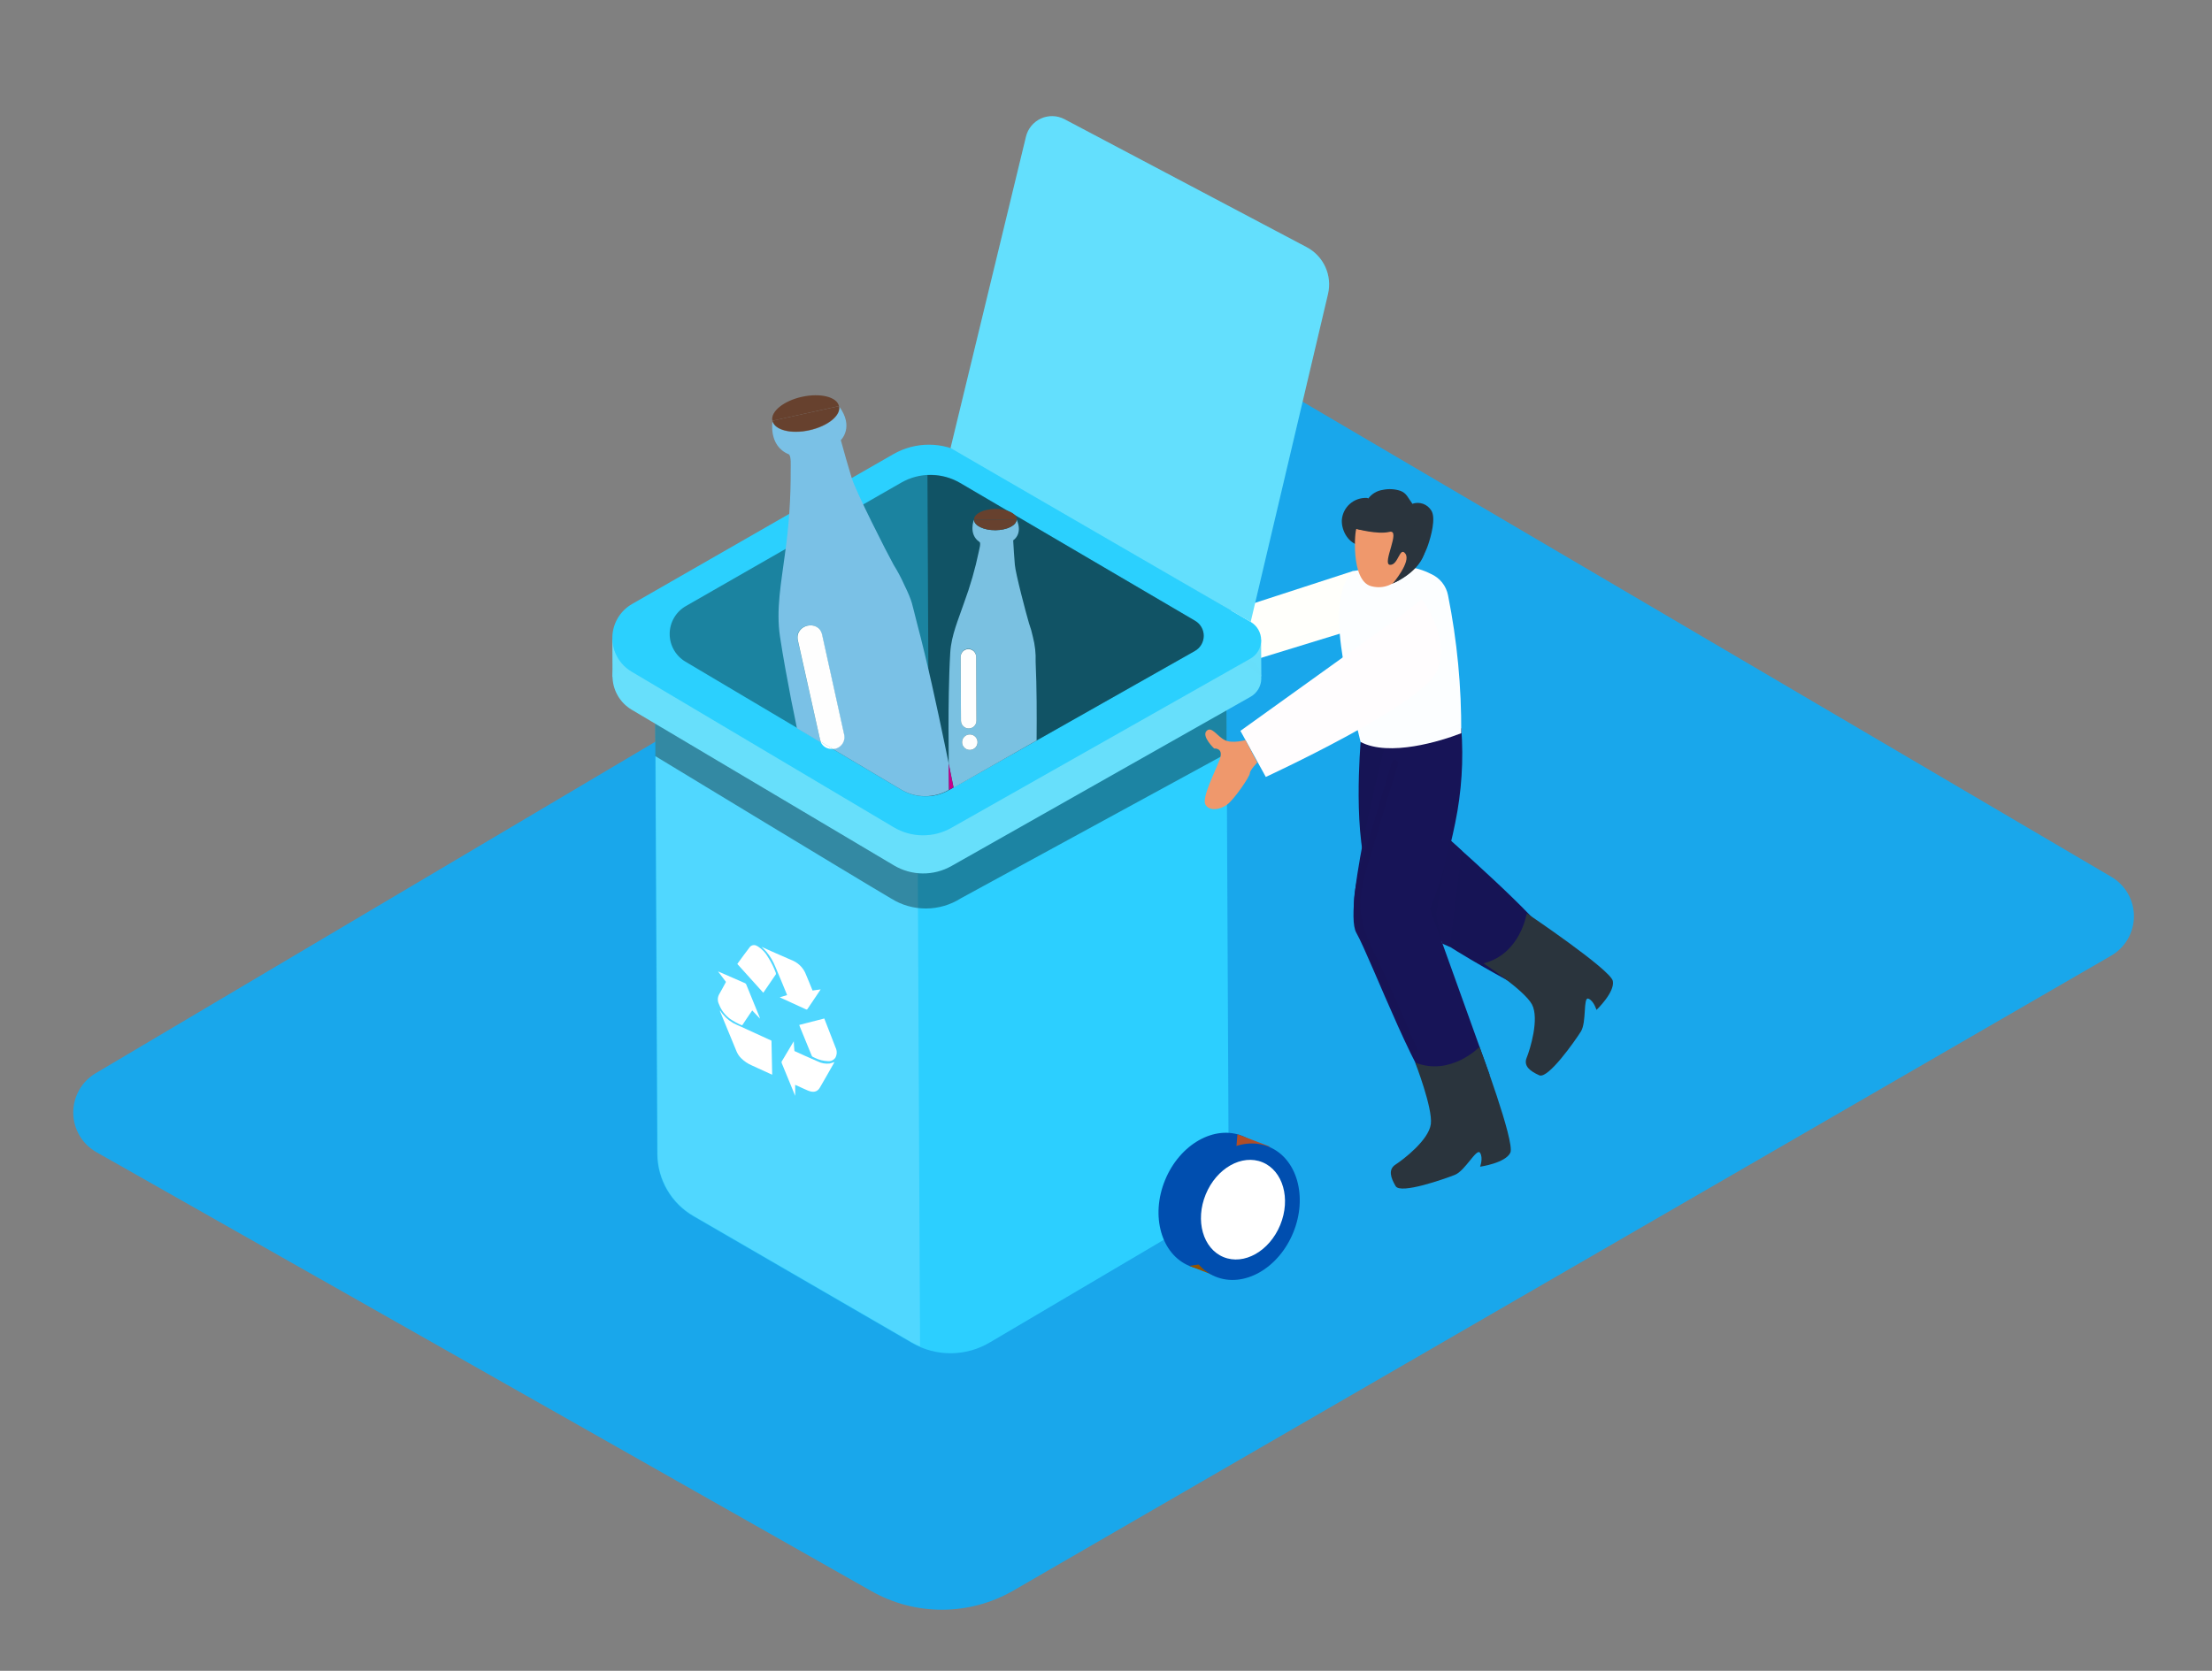 <svg width="589" height="445" viewBox="0 0 589 445" fill="none" xmlns="http://www.w3.org/2000/svg">
<rect x="0" y="0" width="589" height="445" fill="#808080" stroke="none"/>
<path d="M562.113 254.553L269.87 423.607C264.131 426.932 257.621 428.698 250.988 428.729C244.355 428.761 237.829 427.057 232.058 423.787L25.671 306.864C23.817 305.816 22.271 304.298 21.189 302.464C20.107 300.629 19.527 298.542 19.506 296.413C19.486 294.283 20.026 292.185 21.073 290.33C22.119 288.475 23.635 286.928 25.468 285.844L330.863 104.908C332.728 103.795 334.857 103.202 337.028 103.192C339.2 103.182 341.334 103.754 343.209 104.849L562.188 233.532C564.028 234.605 565.554 236.142 566.611 237.991C567.669 239.84 568.222 241.934 568.214 244.064C568.207 246.194 567.639 248.284 566.568 250.125C565.497 251.966 563.96 253.493 562.113 254.553Z" fill="#19A7EB"/>
<path d="M362.315 197.53C362.315 197.53 359.982 223.872 364.992 234.526C370.001 245.181 407.042 264.11 407.042 264.11C407.042 264.11 413.151 253.841 412.108 249.721C411.064 245.601 383.933 221.812 383.933 221.812L383.801 194.02" fill="#161455"/>
<path d="M389.111 193.98C389.741 202.404 389.195 210.874 387.49 219.148C385.922 226.987 383.682 234.676 380.797 242.131L396.629 286.218C396.629 286.218 388.907 292.779 383.948 292.686C378.989 292.592 365.091 255.356 361.152 248.427C357.213 241.497 369.934 194.071 369.934 194.071" fill="#171457"/>
<path d="M360.256 152.09L312.028 167.766L315.779 181.353L363.835 166.599" fill="#FFFFFB"/>
<path d="M372.781 183.642C373.824 183.569 374.862 183.471 375.895 183.349C372.657 169.79 362.919 139.951 361.266 182.995C365.052 183.771 368.931 183.989 372.781 183.642Z" fill="#35406E"/>
<path d="M385.579 158.567C385.341 157.321 384.805 156.152 384.015 155.159C383.226 154.166 382.207 153.381 381.046 152.869C378.948 151.798 376.667 151.129 374.322 150.897C369.605 150.939 364.898 151.338 360.241 152.09C354.419 158.13 356.939 171.4 358.07 178.431C359.124 184.906 360.763 191.233 362.286 197.603C369.882 201.648 383.686 197.399 389.088 195.282C389.172 182.956 387.996 170.654 385.579 158.567Z" fill="#FCFEFF"/>
<path d="M381.112 135.959C380.6 135.129 379.819 134.499 378.899 134.176C377.979 133.853 376.975 133.856 376.057 134.184C376.03 134.1 375.991 134.021 375.939 133.95C374.938 132.653 374.566 131.353 372.91 130.732C371.381 130.225 369.744 130.137 368.169 130.476C366.644 130.705 365.271 131.526 364.348 132.762C364.229 132.672 364.086 132.622 363.938 132.617C362.282 132.54 360.662 133.111 359.422 134.21C358.181 135.309 357.418 136.848 357.295 138.5C357.163 141.426 359.139 144.781 362.081 145.25C363.459 145.885 364.957 146.217 366.474 146.224C366.79 146.211 367.096 146.116 367.363 145.947C367.63 145.779 367.847 145.543 367.994 145.264C368.141 144.984 368.212 144.671 368.2 144.356C368.187 144.041 368.092 143.734 367.924 143.467L368.157 143.349L368.319 143.436C368.531 143.738 368.85 143.949 369.211 144.026C369.572 144.103 369.949 144.04 370.266 143.851L370.529 143.733C370.904 143.674 371.272 143.574 371.625 143.435L372.021 143.609L371.847 144.019C371.716 144.367 371.703 144.749 371.811 145.106C371.918 145.462 372.14 145.773 372.441 145.991C372.744 146.165 373.077 146.278 373.423 146.323C372.572 147.379 371.497 148.234 370.275 148.824C368.582 149.491 369.309 151.755 370.773 151.996C370.015 152.468 369.986 155.774 370.862 155.375C373.062 154.412 375.036 153 376.658 151.229C378.279 149.458 379.512 147.367 380.278 145.091C380.999 142.952 382.424 137.971 381.112 135.959Z" fill="#2A343D"/>
<path d="M361.197 140.866C360.787 140.751 359.507 154.683 365.132 156.134C372.22 157.958 375.706 149.633 375.706 149.633C375.706 149.633 377.344 143.393 373.046 140.868C368.748 138.343 366.265 142.261 361.197 140.866Z" fill="#EF986C"/>
<path d="M361.197 140.866C361.197 140.866 366.778 142.434 369.978 141.658C373.178 140.882 367.868 150.255 370.107 150.434C372.346 150.614 372.702 145.346 374.233 147.489C375.765 149.632 370.906 155.36 370.906 155.36C370.906 155.36 377.301 152.843 379.193 147.685C381.085 142.527 374.753 136.896 368.273 136.839C361.792 136.782 361.197 140.866 361.197 140.866Z" fill="#2A343D"/>
<path d="M393.961 278.829C393.961 278.829 386.275 286.75 376.822 282.992C376.822 282.992 381.531 295.096 380.995 299.37C380.46 303.644 373.624 308.855 371.597 310.166C369.57 311.478 370.312 313.698 371.624 315.915C372.937 318.132 384.62 313.995 387.379 312.915C390.139 311.834 393.196 305.675 394.095 307.031C394.993 308.388 394.112 310.732 394.112 310.732C394.112 310.732 400.881 309.779 402.169 306.993C403.458 304.208 393.961 278.829 393.961 278.829Z" fill="#2A343D"/>
<path d="M174.46 191.225L175.011 307.355C175.029 310.727 175.931 314.035 177.629 316.948C179.327 319.862 181.761 322.278 184.686 323.956L242.803 357.646C245.995 359.502 249.63 360.461 253.322 360.42C257.015 360.379 260.628 359.341 263.778 357.415L327.203 319.988L326.556 183.584" fill="#2CCFFF"/>
<path opacity="0.17" d="M244.175 187.632L244.986 358.587C244.238 358.273 243.508 357.915 242.802 357.514L184.685 323.824C181.778 322.14 179.362 319.724 177.677 316.817C175.993 313.909 175.099 310.612 175.084 307.252L174.532 191.122L244.175 187.632Z" fill="white"/>
<path opacity="0.36" d="M326.582 189.157L326.637 200.669L255.815 239.272C253.06 241.018 249.868 241.952 246.605 241.968C243.343 241.983 240.142 241.079 237.37 239.36C227.322 233.454 174.508 201.391 174.508 201.391L174.46 191.152" fill="black"/>
<path d="M333.002 185.572L253.346 230.653C251.007 231.976 248.361 232.658 245.674 232.63C242.987 232.601 240.355 231.864 238.044 230.492L168.189 189.016C166.626 188.087 165.335 186.764 164.442 185.18C163.549 183.597 163.087 181.807 163.1 179.989C163.114 178.171 163.603 176.388 164.519 174.818C165.435 173.247 166.747 171.944 168.323 171.038L237.953 131.109C240.851 129.453 244.135 128.589 247.473 128.604C250.811 128.619 254.087 129.512 256.97 131.194L333.043 175.785C333.901 176.284 334.612 177 335.105 177.861C335.598 178.722 335.856 179.698 335.851 180.69C335.847 181.683 335.582 182.656 335.081 183.513C334.581 184.37 333.864 185.08 333.002 185.572Z" fill="#68E1FD"/>
<path d="M335.858 180.19L335.797 170.374L331.232 176.394L335.858 180.19Z" fill="#68E1FD"/>
<path d="M163.052 170.083L163.101 180.366L167.181 176.997L163.052 170.083Z" fill="#68E1FD"/>
<g opacity="0.08">
<path opacity="0.08" d="M333.002 185.572L253.346 230.653C251.007 231.976 248.36 232.658 245.674 232.63C242.987 232.601 240.355 231.864 238.044 230.492L168.188 189.016C166.626 188.087 165.334 186.764 164.442 185.18C163.549 183.597 163.086 181.807 163.1 179.989C163.114 178.171 163.603 176.388 164.519 174.818C165.435 173.247 166.746 171.944 168.322 171.038L237.953 131.109C240.851 129.453 244.135 128.589 247.473 128.604C250.811 128.619 254.086 129.512 256.97 131.194L333.043 175.785C333.901 176.284 334.612 177 335.105 177.861C335.598 178.722 335.855 179.698 335.851 180.69C335.847 181.683 335.581 182.656 335.081 183.513C334.581 184.37 333.864 185.08 333.002 185.572Z" fill="black"/>
<path opacity="0.08" d="M335.858 180.19L335.797 170.374L331.232 176.394L335.858 180.19Z" fill="black"/>
<path opacity="0.08" d="M163.052 170.083L163.101 180.366L167.181 176.997L163.052 170.083Z" fill="black"/>
</g>
<path d="M332.954 175.42L253.298 220.502C250.959 221.825 248.312 222.506 245.625 222.478C242.939 222.45 240.307 221.712 237.996 220.34L168.14 178.865C166.578 177.935 165.286 176.612 164.394 175.029C163.501 173.445 163.038 171.655 163.052 169.837C163.066 168.019 163.555 166.236 164.471 164.666C165.387 163.096 166.698 161.793 168.274 160.886L237.905 120.943C240.803 119.286 244.086 118.422 247.425 118.437C250.763 118.452 254.038 119.346 256.922 121.028L332.995 165.619C333.856 166.117 334.571 166.833 335.066 167.696C335.561 168.558 335.82 169.537 335.816 170.531C335.812 171.526 335.545 172.502 335.042 173.361C334.539 174.219 333.819 174.93 332.954 175.42Z" fill="#2BD0FE"/>
<path opacity="0.37" d="M318.169 173.369L252.592 210.47C250.667 211.56 248.489 212.122 246.277 212.099C244.065 212.077 241.899 211.469 239.997 210.34L182.507 176.222C181.22 175.456 180.156 174.367 179.421 173.062C178.686 171.757 178.306 170.283 178.318 168.785C178.33 167.288 178.734 165.82 179.49 164.527C180.246 163.234 181.328 162.162 182.627 161.418L239.989 128.539C242.375 127.171 245.081 126.457 247.832 126.469C250.583 126.482 253.282 127.221 255.656 128.611L318.234 165.338C318.935 165.751 319.516 166.341 319.917 167.049C320.318 167.757 320.526 168.558 320.52 169.372C320.513 170.186 320.293 170.984 319.88 171.685C319.467 172.387 318.878 172.968 318.169 173.369Z" fill="black"/>
<path d="M333.024 165.633L353.615 78.308C354.185 75.893 353.936 73.357 352.909 71.099C351.881 68.84 350.133 66.986 347.939 65.828L283.413 31.729C282.454 31.232 281.394 30.959 280.314 30.931C279.234 30.904 278.161 31.121 277.177 31.568C276.193 32.015 275.324 32.68 274.634 33.512C273.944 34.344 273.453 35.321 273.196 36.371L253.11 119.32L333.024 165.633Z" fill="#68E1FD"/>
<path opacity="0.08" d="M333.024 165.633L353.615 78.308C354.185 75.893 353.936 73.357 352.909 71.099C351.881 68.84 350.133 66.986 347.939 65.828L283.413 31.729C282.454 31.232 281.394 30.959 280.314 30.931C279.234 30.904 278.161 31.121 277.177 31.568C276.193 32.015 275.324 32.68 274.634 33.512C273.944 34.344 273.453 35.321 273.196 36.371L253.11 119.32L333.024 165.633Z" fill="#2CCFFF"/>
<path opacity="0.37" d="M246.957 126.532C249.984 126.373 252.992 127.101 255.612 128.626L318.234 165.338C318.939 165.75 319.523 166.34 319.926 167.05C320.33 167.759 320.539 168.563 320.532 169.379C320.526 170.196 320.304 170.996 319.889 171.699C319.474 172.402 318.881 172.983 318.169 173.384L252.592 210.485C250.982 211.39 249.191 211.928 247.348 212.06L246.957 126.532Z" fill="black"/>
<path d="M337.401 325.452C341.324 315.902 338.421 305.662 330.918 302.58C323.415 299.499 314.153 304.743 310.231 314.293C306.308 323.844 309.211 334.084 316.714 337.166C324.217 340.247 333.479 335.003 337.401 325.452Z" fill="#004EAF"/>
<path d="M338.252 305.424L329.503 302.087L329.074 307.208" fill="#AF4E28"/>
<path d="M324.051 339.999L316.709 337.152L322.293 336.292L324.051 339.999Z" fill="#915200"/>
<path d="M344.349 328.303C348.271 318.752 345.369 308.512 337.866 305.43C330.363 302.349 321.101 307.593 317.178 317.144C313.256 326.694 316.159 336.935 323.662 340.016C331.164 343.098 340.427 337.853 344.349 328.303Z" fill="#004EAF"/>
<path d="M340.893 326.253C343.757 319.281 341.637 311.805 336.16 309.555C330.682 307.306 323.92 311.134 321.056 318.106C318.193 325.079 320.312 332.555 325.79 334.805C331.268 337.054 338.03 333.226 340.893 326.253Z" fill="white"/>
<path d="M218.372 197.028L212.394 170.478C211.482 166.313 217.927 164.893 218.853 168.984L224.713 195.536C224.823 195.998 224.827 196.478 224.726 196.942C224.625 197.406 224.421 197.842 224.13 198.216C223.838 198.591 223.466 198.896 223.041 199.108C222.616 199.32 222.149 199.434 221.675 199.441L239.953 210.296C241.854 211.426 244.021 212.033 246.233 212.056C248.445 212.079 250.623 211.517 252.548 210.426L252.665 210.426C252.657 208.778 252.65 207.135 252.642 205.496C252.638 204.809 252.635 204.121 252.632 203.434C252.347 201.972 252.063 200.613 251.763 199.21C249.443 188.031 247.049 176.852 244.13 165.807C242.789 160.737 243.081 160.473 240.791 155.773C239.967 153.924 239.015 152.135 237.942 150.418C236.098 147.106 227.859 130.864 226.774 127.256C225.778 123.926 224.796 120.581 223.888 117.221C223.888 117.221 227.529 113.766 223.436 108.241C223.974 110.696 220.448 113.551 215.552 114.627C210.657 115.704 206.249 114.598 205.71 112.143C205.71 112.143 204.528 118.731 210.009 120.987C210.742 121.291 210.523 124.379 210.54 124.949C210.589 132.586 210.068 140.217 208.981 147.776C208.064 154.992 206.592 162.284 207.695 169.564C208.555 175.25 209.621 180.906 210.701 186.547C211.195 189.017 211.734 191.487 212.199 193.957L218.448 197.672C218.403 197.46 218.378 197.245 218.372 197.028Z" fill="#7AC1E6"/>
<path d="M213.55 105.684C208.654 106.761 205.128 109.63 205.666 112.07L223.391 108.153C222.868 105.713 218.46 104.608 213.55 105.684Z" fill="#67412E"/>
<path d="M215.523 114.554C220.418 113.478 223.944 110.608 223.406 108.168L205.681 112.07C206.278 114.525 210.671 115.63 215.523 114.554Z" fill="#67412E"/>
<path d="M224.772 195.594L218.912 169.042C218 164.892 211.585 166.312 212.453 170.536L218.372 197.028C218.416 197.218 218.476 197.404 218.55 197.583L221.777 199.499C222.248 199.485 222.71 199.367 223.13 199.152C223.549 198.937 223.916 198.632 224.202 198.258C224.489 197.884 224.689 197.451 224.788 196.99C224.886 196.529 224.881 196.052 224.772 195.594Z" fill="#FEFEFE"/>
<path d="M276.022 197.223C276.077 190.23 276.073 183.224 275.762 176.233C275.84 174.021 275.598 171.81 275.043 169.668C274.781 168.428 274.433 167.208 274.002 166.016C273.318 163.752 270.413 152.751 270.227 150.411C270.04 148.072 269.899 146.024 269.786 143.904C269.786 143.904 272.47 142.282 270.696 138.355C270.703 139.921 268.164 141.205 265.034 141.22C261.903 141.235 259.352 139.974 259.345 138.409C259.345 138.409 257.754 142.279 260.836 144.37C261.247 144.646 260.7 146.507 260.643 146.858C259.668 151.53 258.345 156.123 256.685 160.598C255.243 164.876 253.318 169.142 253.032 173.781C252.815 177.366 252.715 180.965 252.645 184.549C252.528 190.84 252.558 197.144 252.632 203.434C253.071 205.558 253.501 207.682 253.92 209.806L276.022 197.223ZM258.246 199.736C257.699 199.738 257.174 199.523 256.785 199.138C256.396 198.753 256.176 198.23 256.174 197.683C256.171 197.136 256.386 196.61 256.771 196.222C257.156 195.833 257.68 195.613 258.227 195.61C258.776 195.608 259.303 195.823 259.693 196.21C260.083 196.596 260.304 197.122 260.306 197.67C260.309 198.219 260.093 198.747 259.707 199.137C259.321 199.527 258.795 199.748 258.246 199.75L258.246 199.736ZM255.802 174.879C255.8 174.332 256.015 173.807 256.4 173.418C256.784 173.029 257.308 172.81 257.855 172.807C258.402 172.804 258.928 173.019 259.316 173.404C259.705 173.789 259.925 174.313 259.927 174.86L260.008 191.945C260.011 192.492 259.796 193.018 259.411 193.406C259.026 193.795 258.503 194.015 257.956 194.017C257.409 194.02 256.883 193.805 256.494 193.42C256.106 193.035 255.886 192.512 255.883 191.965L255.802 174.879Z" fill="#7AC1E1"/>
<path d="M252.709 210.382L253.89 209.718C253.471 207.594 253.041 205.47 252.602 203.346C252.605 204.034 252.609 204.721 252.612 205.409C252.649 207.076 252.681 208.734 252.709 210.382Z" fill="#C7008B"/>
<path d="M265.007 135.545C261.877 135.559 259.337 136.844 259.345 138.409L270.754 138.355C270.747 136.775 268.152 135.53 265.007 135.545Z" fill="#67412E"/>
<path d="M265.034 141.205C268.164 141.191 270.703 139.906 270.696 138.341L259.359 138.395C259.367 139.974 261.903 141.22 265.034 141.205Z" fill="#67412E"/>
<path d="M260.008 191.945L259.928 174.933C259.925 174.386 259.705 173.862 259.317 173.477C258.928 173.092 258.402 172.878 257.855 172.88C257.308 172.883 256.785 173.103 256.4 173.491C256.015 173.88 255.8 174.405 255.803 174.952L255.883 191.965C255.886 192.512 256.106 193.035 256.494 193.42C256.883 193.805 257.409 194.02 257.956 194.017C258.503 194.015 259.026 193.795 259.411 193.406C259.796 193.018 260.011 192.492 260.008 191.945Z" fill="#FEFEFE"/>
<path d="M258.227 195.61C257.68 195.613 257.156 195.833 256.771 196.222C256.386 196.61 256.171 197.136 256.174 197.683C256.176 198.23 256.396 198.753 256.785 199.138C257.174 199.523 257.699 199.738 258.246 199.736C258.793 199.733 259.317 199.513 259.702 199.124C260.087 198.736 260.301 198.21 260.299 197.663C260.296 197.116 260.077 196.593 259.688 196.208C259.299 195.823 258.774 195.608 258.227 195.61Z" fill="#FEFEFE"/>
<path d="M221.718 199.441L218.491 197.525C218.74 198.158 219.192 198.69 219.776 199.037C220.361 199.383 221.044 199.526 221.718 199.441Z" fill="white"/>
<path d="M378.562 159.595C378.562 159.595 386.76 170.118 382.458 179.047C378.155 187.976 337.053 206.924 337.053 206.924L330.295 194.654L372.674 164.231" fill="#FFFDFE"/>
<path d="M331.637 197.105C331.637 197.105 328.175 198.116 326.152 197.131C324.129 196.146 322.594 193.257 321.255 194.697C319.916 196.137 323.296 199.354 323.296 199.354C323.296 199.354 325.942 199.092 324.772 202.272C323.602 205.452 319.964 212.418 320.967 214.271C321.971 216.124 324.895 215.715 326.818 214.243C328.742 212.771 332.81 206.783 332.806 205.95C332.802 205.116 334.782 203.088 334.782 203.088L331.637 197.105Z" fill="#EF986C"/>
<path d="M377.286 279.157L369.256 260.793C366.698 254.954 362.423 248.128 362.246 241.649C362.086 235.608 364.659 229.116 366.299 223.359C368.184 216.738 370.215 210.175 372.247 203.568C372.564 202.543 371.024 201.819 370.707 202.859C368.791 209.07 366.875 215.296 365.076 221.551C363.278 227.806 360.372 235.016 360.505 241.613C360.622 247.698 364.307 253.678 366.688 259.137L375.724 279.793C376.124 280.801 377.716 280.208 377.286 279.157Z" fill="#171355"/>
<path d="M406.533 243.238C406.533 243.238 404.873 254.144 394.996 256.575C394.996 256.575 405.855 263.691 407.906 267.485C409.958 271.278 407.422 279.482 406.511 281.724C405.6 283.967 407.523 285.333 409.868 286.389C412.214 287.446 419.333 277.29 420.931 274.766C422.528 272.242 421.501 265.46 422.937 265.98C424.373 266.499 425.101 268.983 425.101 268.983C425.101 268.983 430.053 264.278 429.453 261.268C428.854 258.257 406.533 243.238 406.533 243.238Z" fill="#2A343D"/>
<path d="M191.74 269.14C192.603 270.488 193.771 271.615 195.149 272.43C195.574 272.662 195.985 272.864 196.41 273.053L197.495 273.53L205.206 277.063L205.426 277.179L205.615 286.233L205 285.958L201.833 284.51L200.25 283.786C199.152 283.325 198.155 282.654 197.315 281.81C196.822 281.315 196.428 280.731 196.151 280.09L191.711 269.315L191.74 269.14Z" fill="white"/>
<path d="M198.346 261.838C198.431 261.871 198.508 261.922 198.572 261.987C198.635 262.053 198.684 262.131 198.714 262.217C199.898 265.137 201.087 268.057 202.281 270.977C202.281 271.065 202.282 271.138 202.385 271.313L200.297 269.114L199.716 269.965C199.062 270.934 198.394 271.902 197.755 272.9C197.654 273.047 197.551 273.091 197.331 272.99C196.306 272.538 195.325 271.995 194.398 271.365C193.062 270.379 192.039 269.028 191.454 267.474C191.25 267.078 191.143 266.64 191.141 266.195C191.139 265.75 191.242 265.311 191.442 264.914C192.051 263.858 192.617 262.787 193.197 261.731L193.298 261.511L191.193 258.727L191.413 258.814L198.346 261.838Z" fill="white"/>
<path d="M201.591 251.963L201.825 252.079C202.962 252.807 203.897 253.809 204.545 254.992C205.383 256.297 206.072 257.692 206.598 259.151L206.6 259.488L203.244 264.404L196.333 256.743L196.478 256.522C197.553 255.055 198.6 253.587 199.69 252.192C199.927 251.932 200.249 251.766 200.598 251.724C200.947 251.682 201.299 251.767 201.591 251.963Z" fill="white"/>
<path d="M211.337 255.955C212.864 256.705 214.043 258.014 214.631 259.611C215.223 260.983 215.771 262.385 216.363 263.815L218.526 263.512L218.294 263.85C217.19 265.464 216.1 267.093 215.011 268.737C214.895 268.898 214.778 268.913 214.573 268.812L207.946 265.772L207.624 265.612L209.581 265.032L209.403 264.565C208.427 262.2 207.465 259.82 206.444 257.455C205.87 256.017 205.074 254.679 204.085 253.488C203.776 253.123 203.423 252.803 203.1 252.483L202.806 252.221L202.806 252.192L205.357 253.335L206.632 253.9L211.337 255.955Z" fill="white"/>
<path d="M211.35 277.136C211.355 278.116 211.476 279.008 211.539 279.914L211.788 280.045L214.148 281.116L217.696 282.679C218.707 283.195 219.85 283.394 220.975 283.249C221.364 283.148 221.745 283.019 222.114 282.863L222.115 283.024C220.839 285.253 219.577 287.512 218.285 289.713C217.618 290.842 216.522 291.052 215.1 290.444L214.088 289.996L212.08 289.084L211.728 288.924C211.733 289.875 211.737 290.782 211.742 291.85L211.564 291.441L208.161 283.163C208.16 282.988 208.027 282.827 208.158 282.695L211.38 277.297L211.35 277.136Z" fill="white"/>
<path d="M219.485 271.261C219.885 272.283 220.27 273.276 220.655 274.269C221.277 275.845 221.884 277.422 222.491 278.999C222.708 279.437 222.813 279.922 222.795 280.41C222.777 280.898 222.637 281.374 222.387 281.794C222.16 282.088 221.86 282.319 221.518 282.465C221.175 282.61 220.801 282.664 220.431 282.622C219.252 282.576 218.096 282.288 217.033 281.775L216.447 281.5C216.312 281.424 216.204 281.306 216.138 281.165C215.043 278.508 213.963 275.836 212.867 273.165L212.866 272.96L219.485 271.261Z" fill="white"/>
<path d="M385.916 223.529C385.916 223.529 382.54 242.562 382.412 243.323C382.818 246.021 383.373 248.694 384.073 251.331L386.052 252.2L389.266 226.614L385.916 223.529Z" fill="#171456"/>
</svg>
